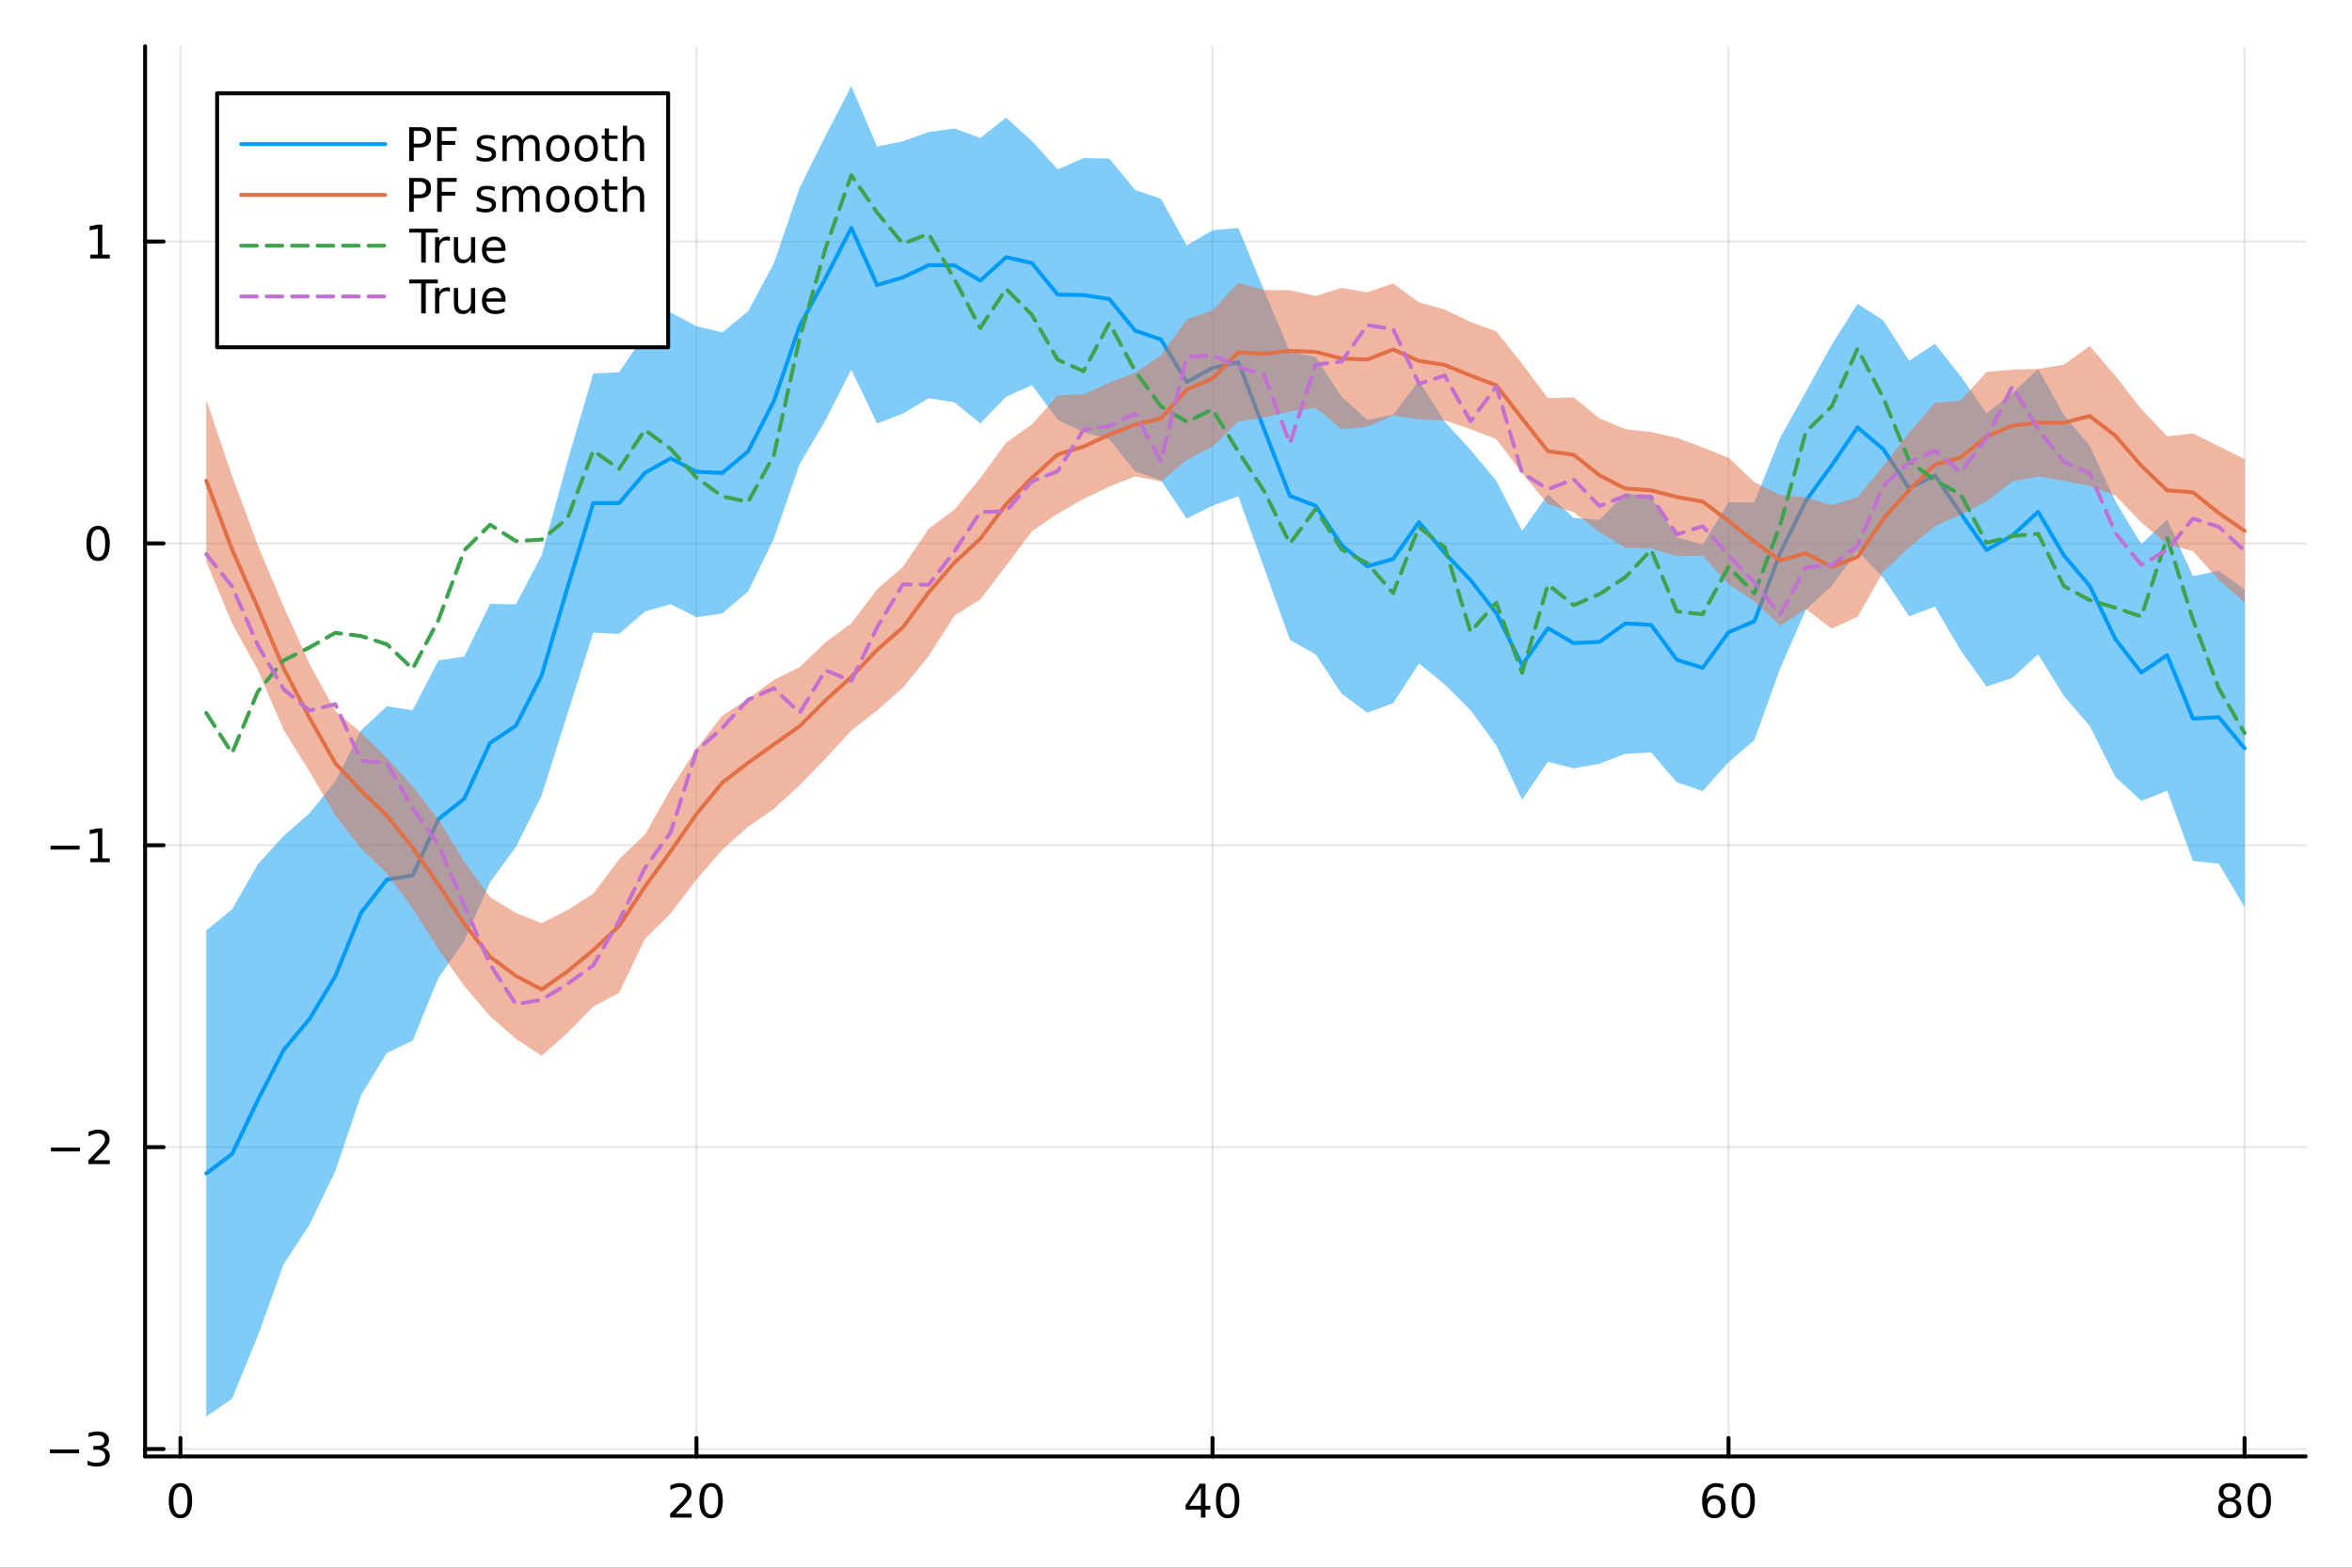 <?xml version="1.0" encoding="utf-8"?>
<svg xmlns="http://www.w3.org/2000/svg" xmlns:xlink="http://www.w3.org/1999/xlink" width="600" height="400" viewBox="0 0 2400 1600">
<rect x="0" y="0" width="2400" height="1600" fill="#333333" stroke="none"/>
<defs>
  <clipPath id="clip880">
    <rect x="0" y="0" width="2400" height="1600"/>
  </clipPath>
</defs>
<path clip-path="url(#clip880)" d="M0 1600 L2400 1600 L2400 0 L0 0  Z" fill="#ffffff" fill-rule="evenodd" fill-opacity="1"/>
<defs>
  <clipPath id="clip881">
    <rect x="480" y="0" width="1681" height="1600"/>
  </clipPath>
</defs>
<path clip-path="url(#clip880)" d="M148.057 1486.45 L2352.76 1486.45 L2352.76 47.244 L148.057 47.244  Z" fill="#ffffff" fill-rule="evenodd" fill-opacity="1"/>
<defs>
  <clipPath id="clip882">
    <rect x="148" y="47" width="2206" height="1440"/>
  </clipPath>
</defs>
<polyline clip-path="url(#clip882)" style="stroke:#000000; stroke-linecap:round; stroke-linejoin:round; stroke-width:2; stroke-opacity:0.1; fill:none" points="184.126,1486.45 184.126,47.244 "/>
<polyline clip-path="url(#clip882)" style="stroke:#000000; stroke-linecap:round; stroke-linejoin:round; stroke-width:2; stroke-opacity:0.1; fill:none" points="710.684,1486.45 710.684,47.244 "/>
<polyline clip-path="url(#clip882)" style="stroke:#000000; stroke-linecap:round; stroke-linejoin:round; stroke-width:2; stroke-opacity:0.1; fill:none" points="1237.24,1486.45 1237.24,47.244 "/>
<polyline clip-path="url(#clip882)" style="stroke:#000000; stroke-linecap:round; stroke-linejoin:round; stroke-width:2; stroke-opacity:0.1; fill:none" points="1763.8,1486.45 1763.8,47.244 "/>
<polyline clip-path="url(#clip882)" style="stroke:#000000; stroke-linecap:round; stroke-linejoin:round; stroke-width:2; stroke-opacity:0.1; fill:none" points="2290.36,1486.45 2290.36,47.244 "/>
<polyline clip-path="url(#clip882)" style="stroke:#000000; stroke-linecap:round; stroke-linejoin:round; stroke-width:2; stroke-opacity:0.1; fill:none" points="148.057,1478.89 2352.76,1478.89 "/>
<polyline clip-path="url(#clip882)" style="stroke:#000000; stroke-linecap:round; stroke-linejoin:round; stroke-width:2; stroke-opacity:0.1; fill:none" points="148.057,1170.79 2352.76,1170.79 "/>
<polyline clip-path="url(#clip882)" style="stroke:#000000; stroke-linecap:round; stroke-linejoin:round; stroke-width:2; stroke-opacity:0.1; fill:none" points="148.057,862.694 2352.76,862.694 "/>
<polyline clip-path="url(#clip882)" style="stroke:#000000; stroke-linecap:round; stroke-linejoin:round; stroke-width:2; stroke-opacity:0.1; fill:none" points="148.057,554.598 2352.76,554.598 "/>
<polyline clip-path="url(#clip882)" style="stroke:#000000; stroke-linecap:round; stroke-linejoin:round; stroke-width:2; stroke-opacity:0.1; fill:none" points="148.057,246.501 2352.76,246.501 "/>
<polyline clip-path="url(#clip880)" style="stroke:#000000; stroke-linecap:round; stroke-linejoin:round; stroke-width:4; stroke-opacity:1; fill:none" points="148.057,1486.45 2352.76,1486.45 "/>
<polyline clip-path="url(#clip880)" style="stroke:#000000; stroke-linecap:round; stroke-linejoin:round; stroke-width:4; stroke-opacity:1; fill:none" points="184.126,1486.45 184.126,1467.55 "/>
<polyline clip-path="url(#clip880)" style="stroke:#000000; stroke-linecap:round; stroke-linejoin:round; stroke-width:4; stroke-opacity:1; fill:none" points="710.684,1486.45 710.684,1467.55 "/>
<polyline clip-path="url(#clip880)" style="stroke:#000000; stroke-linecap:round; stroke-linejoin:round; stroke-width:4; stroke-opacity:1; fill:none" points="1237.24,1486.45 1237.24,1467.55 "/>
<polyline clip-path="url(#clip880)" style="stroke:#000000; stroke-linecap:round; stroke-linejoin:round; stroke-width:4; stroke-opacity:1; fill:none" points="1763.8,1486.45 1763.8,1467.55 "/>
<polyline clip-path="url(#clip880)" style="stroke:#000000; stroke-linecap:round; stroke-linejoin:round; stroke-width:4; stroke-opacity:1; fill:none" points="2290.36,1486.45 2290.36,1467.55 "/>
<path clip-path="url(#clip880)" d="M184.126 1517.37 Q180.515 1517.37 178.686 1520.93 Q176.881 1524.47 176.881 1531.6 Q176.881 1538.71 178.686 1542.27 Q180.515 1545.82 184.126 1545.82 Q187.76 1545.82 189.566 1542.27 Q191.394 1538.71 191.394 1531.6 Q191.394 1524.47 189.566 1520.93 Q187.76 1517.37 184.126 1517.37 M184.126 1513.66 Q189.936 1513.66 192.992 1518.27 Q196.07 1522.85 196.07 1531.6 Q196.07 1540.33 192.992 1544.94 Q189.936 1549.52 184.126 1549.52 Q178.316 1549.52 175.237 1544.94 Q172.181 1540.33 172.181 1531.6 Q172.181 1522.85 175.237 1518.27 Q178.316 1513.66 184.126 1513.66 Z" fill="#000000" fill-rule="nonzero" fill-opacity="1" /><path clip-path="url(#clip880)" d="M689.457 1544.91 L705.777 1544.91 L705.777 1548.85 L683.832 1548.85 L683.832 1544.91 Q686.494 1542.16 691.078 1537.53 Q695.684 1532.88 696.865 1531.53 Q699.11 1529.01 699.99 1527.27 Q700.892 1525.51 700.892 1523.82 Q700.892 1521.07 698.948 1519.33 Q697.027 1517.6 693.925 1517.6 Q691.726 1517.6 689.272 1518.36 Q686.842 1519.13 684.064 1520.68 L684.064 1515.95 Q686.888 1514.82 689.342 1514.24 Q691.795 1513.66 693.832 1513.66 Q699.203 1513.66 702.397 1516.35 Q705.592 1519.03 705.592 1523.52 Q705.592 1525.65 704.781 1527.57 Q703.994 1529.47 701.888 1532.07 Q701.309 1532.74 698.207 1535.95 Q695.105 1539.15 689.457 1544.91 Z" fill="#000000" fill-rule="nonzero" fill-opacity="1" /><path clip-path="url(#clip880)" d="M725.591 1517.37 Q721.98 1517.37 720.152 1520.93 Q718.346 1524.47 718.346 1531.6 Q718.346 1538.71 720.152 1542.27 Q721.98 1545.82 725.591 1545.82 Q729.226 1545.82 731.031 1542.27 Q732.86 1538.71 732.86 1531.6 Q732.86 1524.47 731.031 1520.93 Q729.226 1517.37 725.591 1517.37 M725.591 1513.66 Q731.402 1513.66 734.457 1518.27 Q737.536 1522.85 737.536 1531.6 Q737.536 1540.33 734.457 1544.94 Q731.402 1549.52 725.591 1549.52 Q719.781 1549.52 716.703 1544.94 Q713.647 1540.33 713.647 1531.6 Q713.647 1522.85 716.703 1518.27 Q719.781 1513.66 725.591 1513.66 Z" fill="#000000" fill-rule="nonzero" fill-opacity="1" /><path clip-path="url(#clip880)" d="M1225.41 1518.36 L1213.61 1536.81 L1225.41 1536.81 L1225.41 1518.36 M1224.19 1514.29 L1230.07 1514.29 L1230.07 1536.81 L1235 1536.81 L1235 1540.7 L1230.07 1540.7 L1230.07 1548.85 L1225.41 1548.85 L1225.41 1540.7 L1209.81 1540.7 L1209.81 1536.19 L1224.19 1514.29 Z" fill="#000000" fill-rule="nonzero" fill-opacity="1" /><path clip-path="url(#clip880)" d="M1252.73 1517.37 Q1249.12 1517.37 1247.29 1520.93 Q1245.48 1524.47 1245.48 1531.6 Q1245.48 1538.71 1247.29 1542.27 Q1249.12 1545.82 1252.73 1545.82 Q1256.36 1545.82 1258.17 1542.27 Q1260 1538.71 1260 1531.6 Q1260 1524.47 1258.17 1520.93 Q1256.36 1517.37 1252.73 1517.37 M1252.73 1513.66 Q1258.54 1513.66 1261.59 1518.27 Q1264.67 1522.85 1264.67 1531.6 Q1264.67 1540.33 1261.59 1544.94 Q1258.54 1549.52 1252.73 1549.52 Q1246.92 1549.52 1243.84 1544.94 Q1240.78 1540.33 1240.78 1531.6 Q1240.78 1522.85 1243.84 1518.27 Q1246.92 1513.66 1252.73 1513.66 Z" fill="#000000" fill-rule="nonzero" fill-opacity="1" /><path clip-path="url(#clip880)" d="M1749.21 1529.7 Q1746.06 1529.7 1744.21 1531.86 Q1742.38 1534.01 1742.38 1537.76 Q1742.38 1541.49 1744.21 1543.66 Q1746.06 1545.82 1749.21 1545.82 Q1752.35 1545.82 1754.18 1543.66 Q1756.03 1541.49 1756.03 1537.76 Q1756.03 1534.01 1754.18 1531.86 Q1752.35 1529.7 1749.21 1529.7 M1758.49 1515.05 L1758.49 1519.31 Q1756.73 1518.48 1754.92 1518.04 Q1753.14 1517.6 1751.38 1517.6 Q1746.75 1517.6 1744.3 1520.72 Q1741.87 1523.85 1741.52 1530.17 Q1742.89 1528.15 1744.95 1527.09 Q1747.01 1526 1749.48 1526 Q1754.69 1526 1757.7 1529.17 Q1760.73 1532.32 1760.73 1537.76 Q1760.73 1543.08 1757.59 1546.3 Q1754.44 1549.52 1749.21 1549.52 Q1743.21 1549.52 1740.04 1544.94 Q1736.87 1540.33 1736.87 1531.6 Q1736.87 1523.41 1740.76 1518.55 Q1744.65 1513.66 1751.2 1513.66 Q1752.96 1513.66 1754.74 1514.01 Q1756.54 1514.36 1758.49 1515.05 Z" fill="#000000" fill-rule="nonzero" fill-opacity="1" /><path clip-path="url(#clip880)" d="M1778.79 1517.37 Q1775.18 1517.37 1773.35 1520.93 Q1771.54 1524.47 1771.54 1531.6 Q1771.54 1538.71 1773.35 1542.27 Q1775.18 1545.82 1778.79 1545.82 Q1782.42 1545.82 1784.23 1542.27 Q1786.06 1538.71 1786.06 1531.6 Q1786.06 1524.47 1784.23 1520.93 Q1782.42 1517.37 1778.79 1517.37 M1778.79 1513.66 Q1784.6 1513.66 1787.65 1518.27 Q1790.73 1522.85 1790.73 1531.6 Q1790.73 1540.33 1787.65 1544.94 Q1784.6 1549.52 1778.79 1549.52 Q1772.98 1549.52 1769.9 1544.94 Q1766.84 1540.33 1766.84 1531.6 Q1766.84 1522.85 1769.9 1518.27 Q1772.98 1513.66 1778.79 1513.66 Z" fill="#000000" fill-rule="nonzero" fill-opacity="1" /><path clip-path="url(#clip880)" d="M2275.23 1532.44 Q2271.9 1532.44 2269.98 1534.22 Q2268.08 1536 2268.08 1539.13 Q2268.08 1542.25 2269.98 1544.03 Q2271.9 1545.82 2275.23 1545.82 Q2278.56 1545.82 2280.49 1544.03 Q2282.41 1542.23 2282.41 1539.13 Q2282.41 1536 2280.49 1534.22 Q2278.59 1532.44 2275.23 1532.44 M2270.56 1530.45 Q2267.55 1529.7 2265.86 1527.64 Q2264.19 1525.58 2264.19 1522.62 Q2264.19 1518.48 2267.13 1516.07 Q2270.09 1513.66 2275.23 1513.66 Q2280.39 1513.66 2283.33 1516.07 Q2286.27 1518.48 2286.27 1522.62 Q2286.27 1525.58 2284.58 1527.64 Q2282.92 1529.7 2279.93 1530.45 Q2283.31 1531.23 2285.19 1533.52 Q2287.08 1535.82 2287.08 1539.13 Q2287.08 1544.15 2284 1546.83 Q2280.95 1549.52 2275.23 1549.52 Q2269.51 1549.52 2266.44 1546.83 Q2263.38 1544.15 2263.38 1539.13 Q2263.38 1535.82 2265.28 1533.52 Q2267.18 1531.23 2270.56 1530.45 M2268.84 1523.06 Q2268.84 1525.75 2270.51 1527.25 Q2272.2 1528.76 2275.23 1528.76 Q2278.24 1528.76 2279.93 1527.25 Q2281.64 1525.75 2281.64 1523.06 Q2281.64 1520.38 2279.93 1518.87 Q2278.24 1517.37 2275.23 1517.37 Q2272.2 1517.37 2270.51 1518.87 Q2268.84 1520.38 2268.84 1523.06 Z" fill="#000000" fill-rule="nonzero" fill-opacity="1" /><path clip-path="url(#clip880)" d="M2305.39 1517.37 Q2301.78 1517.37 2299.95 1520.93 Q2298.15 1524.47 2298.15 1531.6 Q2298.15 1538.71 2299.95 1542.27 Q2301.78 1545.82 2305.39 1545.82 Q2309.03 1545.82 2310.83 1542.27 Q2312.66 1538.71 2312.66 1531.6 Q2312.66 1524.47 2310.83 1520.93 Q2309.03 1517.37 2305.39 1517.37 M2305.39 1513.66 Q2311.2 1513.66 2314.26 1518.27 Q2317.34 1522.85 2317.34 1531.6 Q2317.34 1540.33 2314.26 1544.94 Q2311.2 1549.52 2305.39 1549.52 Q2299.58 1549.52 2296.5 1544.94 Q2293.45 1540.33 2293.45 1531.6 Q2293.45 1522.85 2296.5 1518.27 Q2299.58 1513.66 2305.39 1513.66 Z" fill="#000000" fill-rule="nonzero" fill-opacity="1" /><polyline clip-path="url(#clip880)" style="stroke:#000000; stroke-linecap:round; stroke-linejoin:round; stroke-width:4; stroke-opacity:1; fill:none" points="148.057,1486.45 148.057,47.244 "/>
<polyline clip-path="url(#clip880)" style="stroke:#000000; stroke-linecap:round; stroke-linejoin:round; stroke-width:4; stroke-opacity:1; fill:none" points="148.057,1478.89 166.954,1478.89 "/>
<polyline clip-path="url(#clip880)" style="stroke:#000000; stroke-linecap:round; stroke-linejoin:round; stroke-width:4; stroke-opacity:1; fill:none" points="148.057,1170.79 166.954,1170.79 "/>
<polyline clip-path="url(#clip880)" style="stroke:#000000; stroke-linecap:round; stroke-linejoin:round; stroke-width:4; stroke-opacity:1; fill:none" points="148.057,862.694 166.954,862.694 "/>
<polyline clip-path="url(#clip880)" style="stroke:#000000; stroke-linecap:round; stroke-linejoin:round; stroke-width:4; stroke-opacity:1; fill:none" points="148.057,554.598 166.954,554.598 "/>
<polyline clip-path="url(#clip880)" style="stroke:#000000; stroke-linecap:round; stroke-linejoin:round; stroke-width:4; stroke-opacity:1; fill:none" points="148.057,246.501 166.954,246.501 "/>
<path clip-path="url(#clip880)" d="M50.992 1479.34 L80.668 1479.34 L80.668 1483.27 L50.992 1483.27 L50.992 1479.34 Z" fill="#000000" fill-rule="nonzero" fill-opacity="1" /><path clip-path="url(#clip880)" d="M104.927 1477.53 Q108.283 1478.25 110.158 1480.52 Q112.057 1482.79 112.057 1486.12 Q112.057 1491.24 108.538 1494.04 Q105.02 1496.84 98.538 1496.84 Q96.362 1496.84 94.047 1496.4 Q91.756 1495.98 89.302 1495.13 L89.302 1490.61 Q91.246 1491.75 93.561 1492.32 Q95.876 1492.9 98.399 1492.9 Q102.797 1492.9 105.089 1491.17 Q107.404 1489.43 107.404 1486.12 Q107.404 1483.07 105.251 1481.35 Q103.121 1479.62 99.302 1479.62 L95.274 1479.62 L95.274 1475.77 L99.487 1475.77 Q102.936 1475.77 104.765 1474.41 Q106.594 1473.02 106.594 1470.43 Q106.594 1467.76 104.696 1466.35 Q102.821 1464.92 99.302 1464.92 Q97.381 1464.92 95.182 1465.33 Q92.983 1465.75 90.344 1466.63 L90.344 1462.46 Q93.006 1461.72 95.321 1461.35 Q97.659 1460.98 99.719 1460.98 Q105.043 1460.98 108.145 1463.41 Q111.246 1465.82 111.246 1469.94 Q111.246 1472.81 109.603 1474.8 Q107.959 1476.77 104.927 1477.53 Z" fill="#000000" fill-rule="nonzero" fill-opacity="1" /><path clip-path="url(#clip880)" d="M51.941 1171.24 L81.617 1171.24 L81.617 1175.18 L51.941 1175.18 L51.941 1171.24 Z" fill="#000000" fill-rule="nonzero" fill-opacity="1" /><path clip-path="url(#clip880)" d="M95.737 1184.14 L112.057 1184.14 L112.057 1188.07 L90.112 1188.07 L90.112 1184.14 Q92.774 1181.38 97.358 1176.75 Q101.964 1172.1 103.145 1170.76 Q105.39 1168.23 106.27 1166.5 Q107.172 1164.74 107.172 1163.05 Q107.172 1160.29 105.228 1158.56 Q103.307 1156.82 100.205 1156.82 Q98.006 1156.82 95.552 1157.58 Q93.121 1158.35 90.344 1159.9 L90.344 1155.18 Q93.168 1154.04 95.621 1153.46 Q98.075 1152.89 100.112 1152.89 Q105.483 1152.89 108.677 1155.57 Q111.871 1158.26 111.871 1162.75 Q111.871 1164.88 111.061 1166.8 Q110.274 1168.7 108.168 1171.29 Q107.589 1171.96 104.487 1175.18 Q101.385 1178.37 95.737 1184.14 Z" fill="#000000" fill-rule="nonzero" fill-opacity="1" /><path clip-path="url(#clip880)" d="M51.571 863.145 L81.247 863.145 L81.247 867.081 L51.571 867.081 L51.571 863.145 Z" fill="#000000" fill-rule="nonzero" fill-opacity="1" /><path clip-path="url(#clip880)" d="M92.149 876.039 L99.788 876.039 L99.788 849.673 L91.478 851.34 L91.478 847.081 L99.742 845.414 L104.418 845.414 L104.418 876.039 L112.057 876.039 L112.057 879.974 L92.149 879.974 L92.149 876.039 Z" fill="#000000" fill-rule="nonzero" fill-opacity="1" /><path clip-path="url(#clip880)" d="M100.112 540.396 Q96.501 540.396 94.672 543.961 Q92.867 547.503 92.867 554.632 Q92.867 561.739 94.672 565.303 Q96.501 568.845 100.112 568.845 Q103.746 568.845 105.552 565.303 Q107.381 561.739 107.381 554.632 Q107.381 547.503 105.552 543.961 Q103.746 540.396 100.112 540.396 M100.112 536.693 Q105.922 536.693 108.978 541.299 Q112.057 545.882 112.057 554.632 Q112.057 563.359 108.978 567.966 Q105.922 572.549 100.112 572.549 Q94.302 572.549 91.223 567.966 Q88.168 563.359 88.168 554.632 Q88.168 545.882 91.223 541.299 Q94.302 536.693 100.112 536.693 Z" fill="#000000" fill-rule="nonzero" fill-opacity="1" /><path clip-path="url(#clip880)" d="M92.149 259.846 L99.788 259.846 L99.788 233.48 L91.478 235.147 L91.478 230.888 L99.742 229.221 L104.418 229.221 L104.418 259.846 L112.057 259.846 L112.057 263.781 L92.149 263.781 L92.149 259.846 Z" fill="#000000" fill-rule="nonzero" fill-opacity="1" /><path clip-path="url(#clip882)" d="M210.454 1445.72 L236.782 1427.49 L263.11 1363.32 L289.437 1290.17 L315.765 1250.01 L342.093 1195.31 L368.421 1117.67 L394.749 1074.63 L421.077 1062.07 L447.405 997.951 L473.733 960.234 L500.061 900.327 L526.389 864.5 L552.717 811.89 L579.045 728.694 L605.372 645.685 L631.7 646.916 L658.028 624.14 L684.356 616.614 L710.684 629.896 L737.012 626.08 L763.34 603.692 L789.668 549.626 L815.996 473.605 L842.324 428.983 L868.652 377.273 L894.979 432.279 L921.307 422.091 L947.635 406.429 L973.963 410.669 L1000.29 432.065 L1026.62 404.971 L1052.95 393.054 L1079.27 428.613 L1105.6 440.942 L1131.93 448.502 L1158.26 481.063 L1184.59 490.062 L1210.91 529.279 L1237.24 516.145 L1263.57 506.572 L1289.9 579.6 L1316.23 653.097 L1342.55 667.873 L1368.88 707.833 L1395.21 727.336 L1421.54 717.765 L1447.87 677.232 L1474.19 698.541 L1500.52 724.896 L1526.85 760.846 L1553.18 816.109 L1579.51 777.5 L1605.83 784.117 L1632.16 779.435 L1658.49 769.313 L1684.82 768.042 L1711.14 798.473 L1737.47 807.396 L1763.8 777.89 L1790.13 755.43 L1816.46 682.411 L1842.78 622.307 L1869.11 597.864 L1895.44 562.465 L1921.77 589.761 L1948.1 628.914 L1974.42 619.258 L2000.75 663.998 L2027.08 700.708 L2053.41 691.896 L2079.74 667.827 L2106.06 710.319 L2132.39 741.013 L2158.72 793.217 L2185.05 817.476 L2211.38 807.039 L2237.7 878.676 L2264.03 881.495 L2290.36 925.893 L2290.36 601.584 L2264.03 582.452 L2237.7 588.155 L2211.38 530.115 L2185.05 555.367 L2158.72 511.93 L2132.39 455.051 L2106.06 423.6 L2079.74 376.723 L2053.41 401.305 L2027.08 422.004 L2000.75 384.028 L1974.42 350.881 L1948.1 368.15 L1921.77 327.116 L1895.44 310.02 L1869.11 351.724 L1842.78 399.786 L1816.46 446.691 L1790.13 512.826 L1763.8 512.594 L1737.47 555.832 L1711.14 548.454 L1684.82 507.498 L1658.49 503.195 L1632.16 530.721 L1605.83 528.584 L1579.51 504.548 L1553.18 541.818 L1526.85 490.699 L1500.52 459.12 L1474.19 430.293 L1447.87 388.636 L1421.54 423.245 L1395.21 428.616 L1368.88 404.746 L1342.55 364.438 L1316.23 359.105 L1289.9 296.565 L1263.57 232.625 L1237.24 234.967 L1210.91 250.475 L1184.59 202.875 L1158.26 193.797 L1131.93 161.857 L1105.6 161.326 L1079.27 172.869 L1052.95 143.907 L1026.62 119.997 L1000.29 140.797 L973.963 131.099 L947.635 134.737 L921.307 144.117 L894.979 149.548 L868.652 87.976 L842.324 138.674 L815.996 191.487 L789.668 268.827 L763.34 317.72 L737.012 339.27 L710.684 333.005 L684.356 318.839 L658.028 341.162 L631.7 379.97 L605.372 381.177 L579.045 470.778 L552.717 566.686 L526.389 616.862 L500.061 616.29 L473.733 670.035 L447.405 673.916 L421.077 724.895 L394.749 720.84 L368.421 745.41 L342.093 797.526 L315.765 830.035 L289.437 853.046 L263.11 882.065 L236.782 928.081 L210.454 949.569  Z" fill="#009af9" fill-rule="evenodd" fill-opacity="0.5"/>
<polyline clip-path="url(#clip882)" style="stroke:#009af9; stroke-linecap:round; stroke-linejoin:round; stroke-width:4; stroke-opacity:1; fill:none" points="210.454,1197.64 236.782,1177.78 263.11,1122.69 289.437,1071.61 315.765,1040.02 342.093,996.417 368.421,931.539 394.749,897.733 421.077,893.484 447.405,835.934 473.733,815.134 500.061,758.308 526.389,740.681 552.717,689.288 579.045,599.736 605.372,513.431 631.7,513.443 658.028,482.651 684.356,467.727 710.684,481.451 737.012,482.675 763.34,460.706 789.668,409.226 815.996,332.546 842.324,283.828 868.652,232.624 894.979,290.913 921.307,283.104 947.635,270.583 973.963,270.884 1000.29,286.431 1026.62,262.484 1052.95,268.48 1079.27,300.741 1105.6,301.134 1131.93,305.179 1158.26,337.43 1184.59,346.469 1210.91,389.877 1237.24,375.556 1263.57,369.599 1289.9,438.083 1316.23,506.101 1342.55,516.156 1368.88,556.289 1395.21,577.976 1421.54,570.505 1447.87,532.934 1474.19,564.417 1500.52,592.008 1526.85,625.773 1553.18,678.963 1579.51,641.024 1605.83,656.351 1632.16,655.078 1658.49,636.254 1684.82,637.77 1711.14,673.464 1737.47,681.614 1763.8,645.242 1790.13,634.128 1816.46,564.551 1842.78,511.046 1869.11,474.794 1895.44,436.243 1921.77,458.439 1948.1,498.532 1974.42,485.069 2000.75,524.013 2027.08,561.356 2053.41,546.601 2079.74,522.275 2106.06,566.96 2132.39,598.032 2158.72,652.573 2185.05,686.422 2211.38,668.577 2237.7,733.416 2264.03,731.974 2290.36,763.738 "/>
<path clip-path="url(#clip882)" d="M210.454 573.081 L236.782 636.239 L263.11 683.929 L289.437 745.043 L315.765 787.419 L342.093 832.169 L368.421 866.007 L394.749 891.524 L421.077 927.451 L447.405 969.029 L473.733 1006.37 L500.061 1037.31 L526.389 1060.18 L552.717 1077.51 L579.045 1054.2 L605.372 1027.27 L631.7 1013.33 L658.028 958.291 L684.356 932.26 L710.684 897.51 L737.012 867.192 L763.34 843.783 L789.668 825.517 L815.996 801.365 L842.324 774.178 L868.652 745.658 L894.979 725.1 L921.307 701.85 L947.635 669.503 L973.963 628.375 L1000.29 611.862 L1026.62 577.401 L1052.95 542.209 L1079.27 524.229 L1105.6 509.177 L1131.93 496.703 L1158.26 486.159 L1184.59 491.419 L1210.91 469.467 L1237.24 455.859 L1263.57 430.41 L1289.9 426.131 L1316.23 420.063 L1342.55 416.246 L1368.88 438.091 L1395.21 435.559 L1421.54 424.033 L1447.87 428.044 L1474.19 429.017 L1500.52 437.881 L1526.85 448.207 L1553.18 482.967 L1579.51 514.631 L1605.83 522.74 L1632.16 543.211 L1658.49 559.208 L1684.82 559.845 L1711.14 567.582 L1737.47 567.245 L1763.8 596.125 L1790.13 613.804 L1816.46 638.626 L1842.78 621.627 L1869.11 641.707 L1895.44 629.483 L1921.77 583.398 L1948.1 558.713 L1974.42 537.104 L2000.75 525.236 L2027.08 511.667 L2053.41 491.55 L2079.74 486.289 L2106.06 490.831 L2132.39 495.91 L2158.72 505.917 L2185.05 533.206 L2211.38 555.608 L2237.7 562.505 L2264.03 591.822 L2290.36 614.975 L2290.36 468.572 L2264.03 455.432 L2237.7 442.325 L2211.38 445.297 L2185.05 417.49 L2158.72 383.89 L2132.39 353.162 L2106.06 372.117 L2079.74 376.573 L2053.41 377.198 L2027.08 379.626 L2000.75 408.79 L1974.42 411.058 L1948.1 441.76 L1921.77 475.452 L1895.44 507.239 L1869.11 515.623 L1842.78 507.588 L1816.46 505.069 L1790.13 492.07 L1763.8 467.223 L1737.47 456.586 L1711.14 446.938 L1684.82 440.96 L1658.49 438.018 L1632.16 427.006 L1605.83 405.553 L1579.51 406.354 L1553.18 371.312 L1526.85 338.261 L1500.52 328.634 L1474.19 315.899 L1447.87 308.559 L1421.54 289.315 L1395.21 298.252 L1368.88 293.818 L1342.55 302.076 L1316.23 296.169 L1289.9 296.046 L1263.57 288.728 L1237.24 316.542 L1210.91 326.125 L1184.59 362.781 L1158.26 380.503 L1131.93 390.537 L1105.6 402.46 L1079.27 403.491 L1052.95 433.178 L1026.62 451.784 L1000.29 487.815 L973.963 520.09 L947.635 539.565 L921.307 578.504 L894.979 601.44 L868.652 636.223 L842.324 655.548 L815.996 680.836 L789.668 693.885 L763.34 713.246 L737.012 730.443 L710.684 764.202 L684.356 805.296 L658.028 851.777 L631.7 876.891 L605.372 912.132 L579.045 928.756 L552.717 942.158 L526.389 931.778 L500.061 915.652 L473.733 879.371 L447.405 836.475 L421.077 802.574 L394.749 773.535 L368.421 747.673 L342.093 725.645 L315.765 677.388 L289.437 619.159 L263.11 556.579 L236.782 485.605 L210.454 407.99  Z" fill="#e26f46" fill-rule="evenodd" fill-opacity="0.5"/>
<polyline clip-path="url(#clip882)" style="stroke:#e26f46; stroke-linecap:round; stroke-linejoin:round; stroke-width:4; stroke-opacity:1; fill:none" points="210.454,490.535 236.782,560.922 263.11,620.254 289.437,682.101 315.765,732.404 342.093,778.907 368.421,806.84 394.749,832.529 421.077,865.013 447.405,902.752 473.733,942.87 500.061,976.48 526.389,995.978 552.717,1009.83 579.045,991.476 605.372,969.7 631.7,945.112 658.028,905.034 684.356,868.778 710.684,830.856 737.012,798.817 763.34,778.515 789.668,759.701 815.996,741.1 842.324,714.863 868.652,690.941 894.979,663.27 921.307,640.177 947.635,604.534 973.963,574.233 1000.29,549.838 1026.62,514.593 1052.95,487.694 1079.27,463.86 1105.6,455.819 1131.93,443.62 1158.26,433.331 1184.59,427.1 1210.91,397.796 1237.24,386.2 1263.57,359.569 1289.9,361.088 1316.23,358.116 1342.55,359.161 1368.88,365.955 1395.21,366.905 1421.54,356.674 1447.87,368.302 1474.19,372.458 1500.52,383.257 1526.85,393.234 1553.18,427.139 1579.51,460.493 1605.83,464.146 1632.16,485.109 1658.49,498.613 1684.82,500.402 1711.14,507.26 1737.47,511.915 1763.8,531.674 1790.13,552.937 1816.46,571.847 1842.78,564.608 1869.11,578.665 1895.44,568.361 1921.77,529.425 1948.1,500.237 1974.42,474.081 2000.75,467.013 2027.08,445.647 2053.41,434.374 2079.74,431.431 2106.06,431.474 2132.39,424.536 2158.72,444.903 2185.05,475.348 2211.38,500.452 2237.7,502.415 2264.03,523.627 2290.36,541.774 "/>
<polyline clip-path="url(#clip882)" style="stroke:#3da44d; stroke-linecap:round; stroke-linejoin:round; stroke-width:4; stroke-opacity:1; fill:none" stroke-dasharray="16, 10" points="210.454,727.627 236.782,768.713 263.11,705.72 289.437,673.956 315.765,660.822 342.093,645.891 368.421,649.103 394.749,657.567 421.077,682.655 447.405,632.744 473.733,561.702 500.061,535.527 526.389,552.205 552.717,550.764 579.045,529.045 605.372,459.86 631.7,478.643 658.028,438.664 684.356,458.177 710.684,487.407 737.012,506.6 763.34,512.285 789.668,464.637 815.996,344.952 842.324,253.583 868.652,178.846 894.979,216.966 921.307,248.708 947.635,238.71 973.963,285.006 1000.29,334.745 1026.62,294.868 1052.95,321.26 1079.27,367.159 1105.6,378.899 1131.93,329.726 1158.26,378.654 1184.59,414.683 1210.91,430.471 1237.24,417.917 1263.57,460.959 1289.9,501.043 1316.23,554.696 1342.55,519.359 1368.88,560.656 1395.21,574.859 1421.54,605.436 1447.87,537.9 1474.19,558.459 1500.52,644.796 1526.85,615.06 1553.18,686.717 1579.51,596.596 1605.83,617.633 1632.16,606.397 1658.49,589.161 1684.82,561.161 1711.14,623.996 1737.47,626.939 1763.8,578.421 1790.13,605.557 1816.46,536.096 1842.78,440.632 1869.11,414.764 1895.44,355.976 1921.77,406.18 1948.1,470.422 1974.42,490.27 2000.75,504.566 2027.08,554.007 2053.41,547.094 2079.74,544.771 2106.06,598.285 2132.39,612.493 2158.72,620.302 2185.05,629.296 2211.38,548.572 2237.7,632.371 2264.03,702.443 2290.36,748.185 "/>
<polyline clip-path="url(#clip882)" style="stroke:#c271d2; stroke-linecap:round; stroke-linejoin:round; stroke-width:4; stroke-opacity:1; fill:none" stroke-dasharray="16, 10" points="210.454,565.553 236.782,598.469 263.11,658.594 289.437,703.465 315.765,725.182 342.093,718.722 368.421,776.27 394.749,778.821 421.077,824.856 447.405,862.098 473.733,924.079 500.061,984.188 526.389,1024.99 552.717,1020.32 579.045,1004.18 605.372,985.269 631.7,939.788 658.028,885.978 684.356,849.568 710.684,766.539 737.012,742.935 763.34,714.216 789.668,702.418 815.996,727.493 842.324,684.079 868.652,694.868 894.979,640.276 921.307,596.409 947.635,596.791 973.963,562.669 1000.29,522.668 1026.62,521.771 1052.95,491.295 1079.27,480.899 1105.6,438.615 1131.93,434.783 1158.26,422.121 1184.59,470.457 1210.91,364.601 1237.24,362.416 1263.57,374.394 1289.9,382.808 1316.23,452.561 1342.55,372.046 1368.88,369.025 1395.21,331.796 1421.54,335.883 1447.87,391.751 1474.19,383.229 1500.52,429.976 1526.85,394.545 1553.18,482.638 1579.51,499.214 1605.83,489.225 1632.16,516.478 1658.49,506.029 1684.82,506.996 1711.14,545.501 1737.47,537.017 1763.8,566.735 1790.13,594.282 1816.46,627.049 1842.78,578.996 1869.11,576.77 1895.44,556.941 1921.77,495.717 1948.1,471.955 1974.42,459.941 2000.75,481.698 2027.08,447.162 2053.41,394.256 2079.74,437.999 2106.06,471.597 2132.39,483.161 2158.72,544.154 2185.05,576.452 2211.38,561.26 2237.7,529.255 2264.03,537.618 2290.36,562.183 "/>
<path clip-path="url(#clip880)" d="M221.547 354.418 L681.784 354.418 L681.784 95.218 L221.547 95.218  Z" fill="#ffffff" fill-rule="evenodd" fill-opacity="1"/>
<polyline clip-path="url(#clip880)" style="stroke:#000000; stroke-linecap:round; stroke-linejoin:round; stroke-width:4; stroke-opacity:1; fill:none" points="221.547,354.418 681.784,354.418 681.784,95.218 221.547,95.218 221.547,354.418 "/>
<polyline clip-path="url(#clip880)" style="stroke:#009af9; stroke-linecap:round; stroke-linejoin:round; stroke-width:4; stroke-opacity:1; fill:none" points="246.043,147.058 393.023,147.058 "/>
<path clip-path="url(#clip880)" d="M422.196 133.62 L422.196 146.606 L428.075 146.606 Q431.339 146.606 433.122 144.916 Q434.904 143.227 434.904 140.102 Q434.904 137 433.122 135.31 Q431.339 133.62 428.075 133.62 L422.196 133.62 M417.52 129.778 L428.075 129.778 Q433.886 129.778 436.848 132.416 Q439.835 135.032 439.835 140.102 Q439.835 145.217 436.848 147.833 Q433.886 150.449 428.075 150.449 L422.196 150.449 L422.196 164.338 L417.52 164.338 L417.52 129.778 Z" fill="#000000" fill-rule="nonzero" fill-opacity="1" /><path clip-path="url(#clip880)" d="M446.108 129.778 L465.969 129.778 L465.969 133.713 L450.784 133.713 L450.784 143.898 L464.487 143.898 L464.487 147.833 L450.784 147.833 L450.784 164.338 L446.108 164.338 L446.108 129.778 Z" fill="#000000" fill-rule="nonzero" fill-opacity="1" /><path clip-path="url(#clip880)" d="M504.788 139.176 L504.788 143.203 Q502.982 142.277 501.038 141.815 Q499.093 141.352 497.01 141.352 Q493.839 141.352 492.242 142.324 Q490.668 143.296 490.668 145.24 Q490.668 146.722 491.802 147.578 Q492.936 148.412 496.362 149.176 L497.82 149.5 Q502.357 150.472 504.256 152.254 Q506.177 154.014 506.177 157.185 Q506.177 160.796 503.306 162.902 Q500.459 165.009 495.459 165.009 Q493.376 165.009 491.107 164.592 Q488.862 164.199 486.362 163.388 L486.362 158.99 Q488.723 160.217 491.015 160.842 Q493.306 161.444 495.552 161.444 Q498.561 161.444 500.181 160.426 Q501.802 159.384 501.802 157.509 Q501.802 155.773 500.621 154.847 Q499.464 153.921 495.506 153.064 L494.024 152.717 Q490.066 151.884 488.307 150.171 Q486.547 148.435 486.547 145.426 Q486.547 141.768 489.14 139.778 Q491.732 137.787 496.501 137.787 Q498.862 137.787 500.945 138.134 Q503.029 138.481 504.788 139.176 Z" fill="#000000" fill-rule="nonzero" fill-opacity="1" /><path clip-path="url(#clip880)" d="M533.144 143.389 Q534.741 140.518 536.964 139.153 Q539.186 137.787 542.195 137.787 Q546.246 137.787 548.445 140.634 Q550.644 143.458 550.644 148.689 L550.644 164.338 L546.362 164.338 L546.362 148.828 Q546.362 145.102 545.042 143.296 Q543.723 141.49 541.015 141.49 Q537.704 141.49 535.783 143.69 Q533.862 145.889 533.862 149.685 L533.862 164.338 L529.579 164.338 L529.579 148.828 Q529.579 145.078 528.26 143.296 Q526.941 141.49 524.186 141.49 Q520.922 141.49 519.001 143.713 Q517.08 145.912 517.08 149.685 L517.08 164.338 L512.797 164.338 L512.797 138.412 L517.08 138.412 L517.08 142.44 Q518.538 140.055 520.575 138.921 Q522.612 137.787 525.413 137.787 Q528.237 137.787 530.204 139.222 Q532.195 140.657 533.144 143.389 Z" fill="#000000" fill-rule="nonzero" fill-opacity="1" /><path clip-path="url(#clip880)" d="M569.186 141.398 Q565.76 141.398 563.769 144.083 Q561.778 146.745 561.778 151.398 Q561.778 156.051 563.746 158.736 Q565.737 161.398 569.186 161.398 Q572.588 161.398 574.579 158.713 Q576.57 156.027 576.57 151.398 Q576.57 146.791 574.579 144.106 Q572.588 141.398 569.186 141.398 M569.186 137.787 Q574.741 137.787 577.913 141.398 Q581.084 145.009 581.084 151.398 Q581.084 157.764 577.913 161.398 Q574.741 165.009 569.186 165.009 Q563.607 165.009 560.436 161.398 Q557.288 157.764 557.288 151.398 Q557.288 145.009 560.436 141.398 Q563.607 137.787 569.186 137.787 Z" fill="#000000" fill-rule="nonzero" fill-opacity="1" /><path clip-path="url(#clip880)" d="M598.19 141.398 Q594.764 141.398 592.774 144.083 Q590.783 146.745 590.783 151.398 Q590.783 156.051 592.75 158.736 Q594.741 161.398 598.19 161.398 Q601.593 161.398 603.584 158.713 Q605.574 156.027 605.574 151.398 Q605.574 146.791 603.584 144.106 Q601.593 141.398 598.19 141.398 M598.19 137.787 Q603.746 137.787 606.917 141.398 Q610.088 145.009 610.088 151.398 Q610.088 157.764 606.917 161.398 Q603.746 165.009 598.19 165.009 Q592.612 165.009 589.44 161.398 Q586.292 157.764 586.292 151.398 Q586.292 145.009 589.44 141.398 Q592.612 137.787 598.19 137.787 Z" fill="#000000" fill-rule="nonzero" fill-opacity="1" /><path clip-path="url(#clip880)" d="M621.361 131.051 L621.361 138.412 L630.134 138.412 L630.134 141.722 L621.361 141.722 L621.361 155.796 Q621.361 158.967 622.218 159.87 Q623.097 160.773 625.759 160.773 L630.134 160.773 L630.134 164.338 L625.759 164.338 Q620.829 164.338 618.954 162.509 Q617.079 160.657 617.079 155.796 L617.079 141.722 L613.954 141.722 L613.954 138.412 L617.079 138.412 L617.079 131.051 L621.361 131.051 Z" fill="#000000" fill-rule="nonzero" fill-opacity="1" /><path clip-path="url(#clip880)" d="M657.287 148.689 L657.287 164.338 L653.028 164.338 L653.028 148.828 Q653.028 145.148 651.593 143.319 Q650.158 141.49 647.287 141.49 Q643.838 141.49 641.847 143.69 Q639.857 145.889 639.857 149.685 L639.857 164.338 L635.574 164.338 L635.574 128.319 L639.857 128.319 L639.857 142.44 Q641.384 140.102 643.445 138.944 Q645.528 137.787 648.236 137.787 Q652.704 137.787 654.995 140.565 Q657.287 143.319 657.287 148.689 Z" fill="#000000" fill-rule="nonzero" fill-opacity="1" /><polyline clip-path="url(#clip880)" style="stroke:#e26f46; stroke-linecap:round; stroke-linejoin:round; stroke-width:4; stroke-opacity:1; fill:none" points="246.043,198.898 393.023,198.898 "/>
<path clip-path="url(#clip880)" d="M422.196 185.46 L422.196 198.446 L428.075 198.446 Q431.339 198.446 433.122 196.756 Q434.904 195.067 434.904 191.942 Q434.904 188.84 433.122 187.15 Q431.339 185.46 428.075 185.46 L422.196 185.46 M417.52 181.618 L428.075 181.618 Q433.886 181.618 436.848 184.256 Q439.835 186.872 439.835 191.942 Q439.835 197.057 436.848 199.673 Q433.886 202.289 428.075 202.289 L422.196 202.289 L422.196 216.178 L417.52 216.178 L417.52 181.618 Z" fill="#000000" fill-rule="nonzero" fill-opacity="1" /><path clip-path="url(#clip880)" d="M446.108 181.618 L465.969 181.618 L465.969 185.553 L450.784 185.553 L450.784 195.738 L464.487 195.738 L464.487 199.673 L450.784 199.673 L450.784 216.178 L446.108 216.178 L446.108 181.618 Z" fill="#000000" fill-rule="nonzero" fill-opacity="1" /><path clip-path="url(#clip880)" d="M504.788 191.016 L504.788 195.043 Q502.982 194.117 501.038 193.655 Q499.093 193.192 497.01 193.192 Q493.839 193.192 492.242 194.164 Q490.668 195.136 490.668 197.08 Q490.668 198.562 491.802 199.418 Q492.936 200.252 496.362 201.016 L497.82 201.34 Q502.357 202.312 504.256 204.094 Q506.177 205.854 506.177 209.025 Q506.177 212.636 503.306 214.742 Q500.459 216.849 495.459 216.849 Q493.376 216.849 491.107 216.432 Q488.862 216.039 486.362 215.228 L486.362 210.83 Q488.723 212.057 491.015 212.682 Q493.306 213.284 495.552 213.284 Q498.561 213.284 500.181 212.266 Q501.802 211.224 501.802 209.349 Q501.802 207.613 500.621 206.687 Q499.464 205.761 495.506 204.904 L494.024 204.557 Q490.066 203.724 488.307 202.011 Q486.547 200.275 486.547 197.266 Q486.547 193.608 489.14 191.618 Q491.732 189.627 496.501 189.627 Q498.862 189.627 500.945 189.974 Q503.029 190.321 504.788 191.016 Z" fill="#000000" fill-rule="nonzero" fill-opacity="1" /><path clip-path="url(#clip880)" d="M533.144 195.229 Q534.741 192.358 536.964 190.993 Q539.186 189.627 542.195 189.627 Q546.246 189.627 548.445 192.474 Q550.644 195.298 550.644 200.529 L550.644 216.178 L546.362 216.178 L546.362 200.668 Q546.362 196.942 545.042 195.136 Q543.723 193.33 541.015 193.33 Q537.704 193.33 535.783 195.53 Q533.862 197.729 533.862 201.525 L533.862 216.178 L529.579 216.178 L529.579 200.668 Q529.579 196.918 528.26 195.136 Q526.941 193.33 524.186 193.33 Q520.922 193.33 519.001 195.553 Q517.08 197.752 517.08 201.525 L517.08 216.178 L512.797 216.178 L512.797 190.252 L517.08 190.252 L517.08 194.28 Q518.538 191.895 520.575 190.761 Q522.612 189.627 525.413 189.627 Q528.237 189.627 530.204 191.062 Q532.195 192.497 533.144 195.229 Z" fill="#000000" fill-rule="nonzero" fill-opacity="1" /><path clip-path="url(#clip880)" d="M569.186 193.238 Q565.76 193.238 563.769 195.923 Q561.778 198.585 561.778 203.238 Q561.778 207.891 563.746 210.576 Q565.737 213.238 569.186 213.238 Q572.588 213.238 574.579 210.553 Q576.57 207.867 576.57 203.238 Q576.57 198.631 574.579 195.946 Q572.588 193.238 569.186 193.238 M569.186 189.627 Q574.741 189.627 577.913 193.238 Q581.084 196.849 581.084 203.238 Q581.084 209.604 577.913 213.238 Q574.741 216.849 569.186 216.849 Q563.607 216.849 560.436 213.238 Q557.288 209.604 557.288 203.238 Q557.288 196.849 560.436 193.238 Q563.607 189.627 569.186 189.627 Z" fill="#000000" fill-rule="nonzero" fill-opacity="1" /><path clip-path="url(#clip880)" d="M598.19 193.238 Q594.764 193.238 592.774 195.923 Q590.783 198.585 590.783 203.238 Q590.783 207.891 592.75 210.576 Q594.741 213.238 598.19 213.238 Q601.593 213.238 603.584 210.553 Q605.574 207.867 605.574 203.238 Q605.574 198.631 603.584 195.946 Q601.593 193.238 598.19 193.238 M598.19 189.627 Q603.746 189.627 606.917 193.238 Q610.088 196.849 610.088 203.238 Q610.088 209.604 606.917 213.238 Q603.746 216.849 598.19 216.849 Q592.612 216.849 589.44 213.238 Q586.292 209.604 586.292 203.238 Q586.292 196.849 589.44 193.238 Q592.612 189.627 598.19 189.627 Z" fill="#000000" fill-rule="nonzero" fill-opacity="1" /><path clip-path="url(#clip880)" d="M621.361 182.891 L621.361 190.252 L630.134 190.252 L630.134 193.562 L621.361 193.562 L621.361 207.636 Q621.361 210.807 622.218 211.71 Q623.097 212.613 625.759 212.613 L630.134 212.613 L630.134 216.178 L625.759 216.178 Q620.829 216.178 618.954 214.349 Q617.079 212.497 617.079 207.636 L617.079 193.562 L613.954 193.562 L613.954 190.252 L617.079 190.252 L617.079 182.891 L621.361 182.891 Z" fill="#000000" fill-rule="nonzero" fill-opacity="1" /><path clip-path="url(#clip880)" d="M657.287 200.529 L657.287 216.178 L653.028 216.178 L653.028 200.668 Q653.028 196.988 651.593 195.159 Q650.158 193.33 647.287 193.33 Q643.838 193.33 641.847 195.53 Q639.857 197.729 639.857 201.525 L639.857 216.178 L635.574 216.178 L635.574 180.159 L639.857 180.159 L639.857 194.28 Q641.384 191.942 643.445 190.784 Q645.528 189.627 648.236 189.627 Q652.704 189.627 654.995 192.405 Q657.287 195.159 657.287 200.529 Z" fill="#000000" fill-rule="nonzero" fill-opacity="1" /><polyline clip-path="url(#clip880)" style="stroke:#3da44d; stroke-linecap:round; stroke-linejoin:round; stroke-width:4; stroke-opacity:1; fill:none" stroke-dasharray="16, 10" points="246.043,250.738 393.023,250.738 "/>
<path clip-path="url(#clip880)" d="M417.52 233.458 L446.756 233.458 L446.756 237.393 L434.487 237.393 L434.487 268.018 L429.788 268.018 L429.788 237.393 L417.52 237.393 L417.52 233.458 Z" fill="#000000" fill-rule="nonzero" fill-opacity="1" /><path clip-path="url(#clip880)" d="M459.14 246.073 Q458.422 245.657 457.566 245.471 Q456.733 245.263 455.714 245.263 Q452.103 245.263 450.159 247.624 Q448.237 249.962 448.237 254.36 L448.237 268.018 L443.955 268.018 L443.955 242.092 L448.237 242.092 L448.237 246.12 Q449.58 243.758 451.733 242.624 Q453.885 241.467 456.964 241.467 Q457.404 241.467 457.936 241.536 Q458.469 241.583 459.117 241.698 L459.14 246.073 Z" fill="#000000" fill-rule="nonzero" fill-opacity="1" /><path clip-path="url(#clip880)" d="M463.168 257.786 L463.168 242.092 L467.427 242.092 L467.427 257.624 Q467.427 261.305 468.862 263.156 Q470.297 264.985 473.168 264.985 Q476.617 264.985 478.607 262.786 Q480.621 260.587 480.621 256.791 L480.621 242.092 L484.881 242.092 L484.881 268.018 L480.621 268.018 L480.621 264.036 Q479.07 266.397 477.01 267.555 Q474.973 268.689 472.265 268.689 Q467.797 268.689 465.483 265.911 Q463.168 263.133 463.168 257.786 M473.885 241.467 L473.885 241.467 Z" fill="#000000" fill-rule="nonzero" fill-opacity="1" /><path clip-path="url(#clip880)" d="M515.83 253.99 L515.83 256.073 L496.246 256.073 Q496.524 260.471 498.885 262.786 Q501.269 265.078 505.506 265.078 Q507.959 265.078 510.251 264.476 Q512.566 263.874 514.834 262.67 L514.834 266.698 Q512.542 267.67 510.135 268.18 Q507.728 268.689 505.251 268.689 Q499.047 268.689 495.413 265.078 Q491.802 261.467 491.802 255.309 Q491.802 248.944 495.228 245.217 Q498.677 241.467 504.51 241.467 Q509.742 241.467 512.774 244.846 Q515.83 248.203 515.83 253.99 M511.57 252.74 Q511.524 249.245 509.603 247.161 Q507.705 245.078 504.556 245.078 Q500.992 245.078 498.839 247.092 Q496.709 249.106 496.385 252.763 L511.57 252.74 Z" fill="#000000" fill-rule="nonzero" fill-opacity="1" /><polyline clip-path="url(#clip880)" style="stroke:#c271d2; stroke-linecap:round; stroke-linejoin:round; stroke-width:4; stroke-opacity:1; fill:none" stroke-dasharray="16, 10" points="246.043,302.578 393.023,302.578 "/>
<path clip-path="url(#clip880)" d="M417.52 285.298 L446.756 285.298 L446.756 289.233 L434.487 289.233 L434.487 319.858 L429.788 319.858 L429.788 289.233 L417.52 289.233 L417.52 285.298 Z" fill="#000000" fill-rule="nonzero" fill-opacity="1" /><path clip-path="url(#clip880)" d="M459.14 297.913 Q458.422 297.497 457.566 297.311 Q456.733 297.103 455.714 297.103 Q452.103 297.103 450.159 299.464 Q448.237 301.802 448.237 306.2 L448.237 319.858 L443.955 319.858 L443.955 293.932 L448.237 293.932 L448.237 297.96 Q449.58 295.598 451.733 294.464 Q453.885 293.307 456.964 293.307 Q457.404 293.307 457.936 293.376 Q458.469 293.423 459.117 293.538 L459.14 297.913 Z" fill="#000000" fill-rule="nonzero" fill-opacity="1" /><path clip-path="url(#clip880)" d="M463.168 309.626 L463.168 293.932 L467.427 293.932 L467.427 309.464 Q467.427 313.145 468.862 314.996 Q470.297 316.825 473.168 316.825 Q476.617 316.825 478.607 314.626 Q480.621 312.427 480.621 308.631 L480.621 293.932 L484.881 293.932 L484.881 319.858 L480.621 319.858 L480.621 315.876 Q479.07 318.237 477.01 319.395 Q474.973 320.529 472.265 320.529 Q467.797 320.529 465.483 317.751 Q463.168 314.973 463.168 309.626 M473.885 293.307 L473.885 293.307 Z" fill="#000000" fill-rule="nonzero" fill-opacity="1" /><path clip-path="url(#clip880)" d="M515.83 305.83 L515.83 307.913 L496.246 307.913 Q496.524 312.311 498.885 314.626 Q501.269 316.918 505.506 316.918 Q507.959 316.918 510.251 316.316 Q512.566 315.714 514.834 314.51 L514.834 318.538 Q512.542 319.51 510.135 320.02 Q507.728 320.529 505.251 320.529 Q499.047 320.529 495.413 316.918 Q491.802 313.307 491.802 307.149 Q491.802 300.784 495.228 297.057 Q498.677 293.307 504.51 293.307 Q509.742 293.307 512.774 296.686 Q515.83 300.043 515.83 305.83 M511.57 304.58 Q511.524 301.085 509.603 299.001 Q507.705 296.918 504.556 296.918 Q500.992 296.918 498.839 298.932 Q496.709 300.946 496.385 304.603 L511.57 304.58 Z" fill="#000000" fill-rule="nonzero" fill-opacity="1" /></svg>

